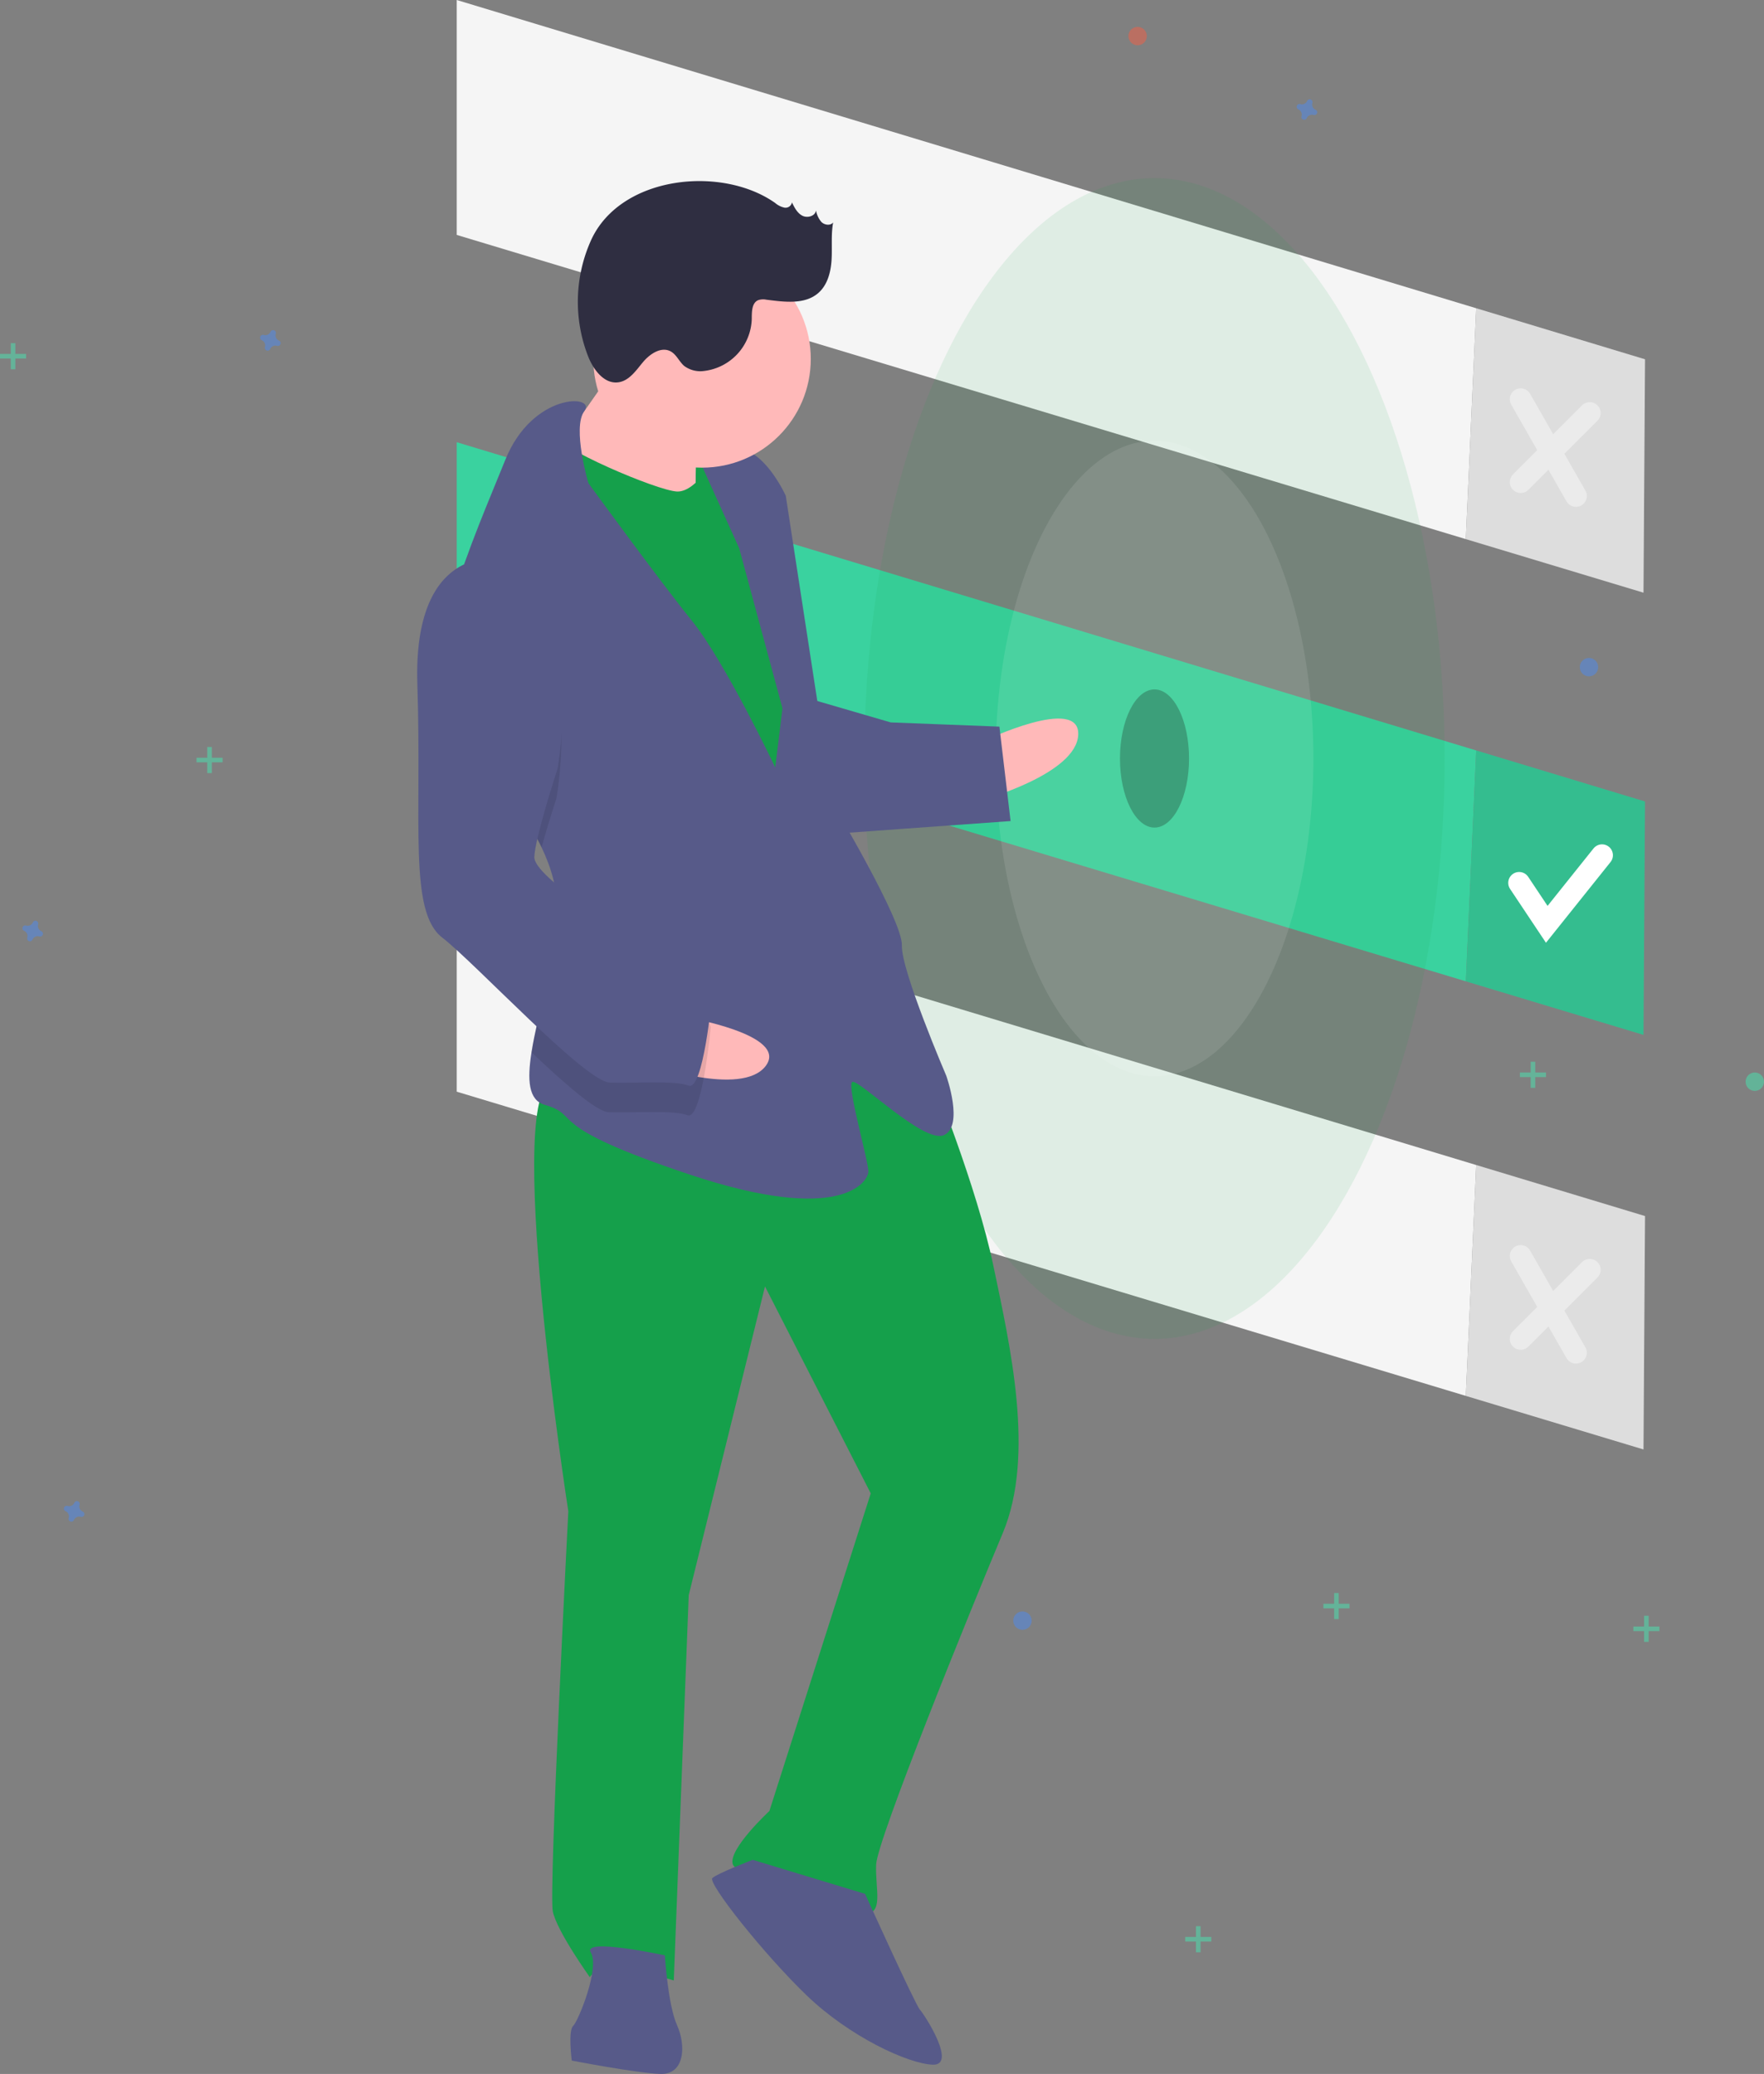 <svg xmlns="http://www.w3.org/2000/svg" id="f9bc2a0f-651a-4336-bfd5-9ca8f57cbc4d" data-name="Layer 1" width="567" height="666.546" viewBox="0 0 567 666.546" class="injected-svg gridItem__media" xmlns:xlink="http://www.w3.org/1999/xlink"><rect x="0" y="0" width="567" height="666.546" fill="#808080" stroke="none"/><title>Choose</title><polygon points="528.756 115.473 474.496 99.068 471.159 173.268 528.262 190.48 528.756 115.473" fill="#F5F5F5"></polygon><polygon points="146.808 0 146.808 75.501 471.159 173.268 474.496 99.068 146.808 0" fill="#F5F5F5"></polygon><polygon points="528.756 115.473 474.496 99.068 471.159 173.268 528.262 190.48 528.756 115.473" opacity="0.1"></polygon><polygon points="528.756 257.593 474.496 241.188 471.159 315.388 528.262 332.601 528.756 257.593" fill="#3AD29F"></polygon><polygon points="146.808 142.12 146.808 217.621 471.159 315.388 474.496 241.188 146.808 142.12" fill="#3AD29F"></polygon><polygon points="528.756 257.593 474.496 241.188 471.159 315.388 528.262 332.601 528.756 257.593" opacity="0.1"></polygon><polyline points="488.291 283.747 497.174 297.07 514.939 274.864" fill="none" stroke="#FFFFFF" stroke-linecap="round" stroke-miterlimit="10" stroke-width="7px"></polyline><g opacity="0.4"><line x1="488.785" y1="128.303" x2="506.55" y2="159.392" fill="none" stroke="#FFFFFF" stroke-linecap="round" stroke-miterlimit="10" stroke-width="7px"></line><line x1="510.991" y1="132.744" x2="488.785" y2="154.95" fill="none" stroke="#FFFFFF" stroke-linecap="round" stroke-miterlimit="10" stroke-width="7px"></line></g><polygon points="528.756 390.83 474.496 374.426 471.159 448.626 528.262 465.838 528.756 390.83" fill="#F5F5F5"></polygon><polygon points="146.808 275.358 146.808 350.859 471.159 448.626 474.496 374.426 146.808 275.358" fill="#F5F5F5"></polygon><polygon points="528.756 390.83 474.496 374.426 471.159 448.626 528.262 465.838 528.756 390.83" opacity="0.1"></polygon><g opacity="0.4"><line x1="488.785" y1="403.661" x2="506.55" y2="434.749" fill="none" stroke="#FFFFFF" stroke-linecap="round" stroke-miterlimit="10" stroke-width="7px"></line><line x1="510.991" y1="408.102" x2="488.785" y2="430.308" fill="none" stroke="#FFFFFF" stroke-linecap="round" stroke-miterlimit="10" stroke-width="7px"></line></g><ellipse cx="371.091" cy="243.775" rx="11.103" ry="22.206" opacity="0.3"></ellipse><ellipse cx="371.091" cy="243.775" rx="93.266" ry="186.533" fill="#15A04B" opacity="0.1"></ellipse><ellipse cx="371.091" cy="243.775" rx="51.074" ry="102.149" fill="#FFFFFF" opacity="0.1"></ellipse><g opacity="0.5"><rect x="3.454" y="110.291" width="1.48" height="8.389" fill="#47E6B1"></rect><rect x="319.954" y="227.018" width="1.48" height="8.389" transform="translate(235.407 -206.209) rotate(90)" fill="#47E6B1"></rect></g><g opacity="0.5"><rect x="528.454" y="519.291" width="1.48" height="8.389" fill="#47E6B1"></rect><rect x="844.954" y="636.018" width="1.48" height="8.389" transform="translate(1169.407 -322.209) rotate(90)" fill="#47E6B1"></rect></g><g opacity="0.5"><rect x="491.992" y="341.236" width="1.48" height="8.389" fill="#47E6B1"></rect><rect x="808.492" y="457.964" width="1.48" height="8.389" transform="translate(954.89 -463.802) rotate(90)" fill="#47E6B1"></rect></g><g opacity="0.5"><rect x="428.828" y="511.978" width="1.48" height="8.389" fill="#47E6B1"></rect><rect x="745.328" y="628.705" width="1.48" height="8.389" transform="translate(1062.467 -229.896) rotate(90)" fill="#47E6B1"></rect></g><g opacity="0.5"><rect x="384.415" y="619.061" width="1.48" height="8.389" fill="#47E6B1"></rect><rect x="700.915" y="735.789" width="1.48" height="8.389" transform="translate(1125.138 -78.399) rotate(90)" fill="#47E6B1"></rect></g><g opacity="0.5"><rect x="66.619" y="240.074" width="1.48" height="8.389" fill="#47E6B1"></rect><rect x="383.119" y="356.802" width="1.48" height="8.389" transform="translate(428.355 -139.59) rotate(90)" fill="#47E6B1"></rect></g><path d="M406.16,226.182a1.813,1.813,0,0,1-1.01-2.192.872.872,0,0,0,.039-.201h0a.909.909,0,0,0-1.634-.603h0a.871.871,0,0,0-.101.179,1.813,1.813,0,0,1-2.192,1.01.871.871,0,0,0-.201-.039h0a.909.909,0,0,0-.603,1.634h0a.872.872,0,0,0,.179.101,1.813,1.813,0,0,1,1.01,2.192.872.872,0,0,0-.039.201h0a.909.909,0,0,0,1.634.603h0a.872.872,0,0,0,.101-.179,1.813,1.813,0,0,1,2.192-1.01.872.872,0,0,0,.201.039h0a.909.909,0,0,0,.603-1.634h0A.872.872,0,0,0,406.16,226.182Z" transform="translate(-316.5 -116.727)" fill="#4D8AF0" opacity="0.5"></path><path d="M739.352,151.989a1.813,1.813,0,0,1-1.01-2.192.872.872,0,0,0,.039-.201h0a.909.909,0,0,0-1.634-.603h0a.872.872,0,0,0-.101.179,1.813,1.813,0,0,1-2.192,1.01.872.872,0,0,0-.201-.039h0a.909.909,0,0,0-.603,1.634h0a.871.871,0,0,0,.179.101,1.813,1.813,0,0,1,1.01,2.192.871.871,0,0,0-.039.201h0a.909.909,0,0,0,1.634.603h0a.872.872,0,0,0,.101-.179,1.813,1.813,0,0,1,2.192-1.01.871.871,0,0,0,.201.039h0a.909.909,0,0,0,.603-1.634h0A.872.872,0,0,0,739.352,151.989Z" transform="translate(-316.5 -116.727)" fill="#4D8AF0" opacity="0.5"></path><path d="M329.77,415.997a1.813,1.813,0,0,1-1.01-2.192.871.871,0,0,0,.039-.201h0a.909.909,0,0,0-1.634-.603h0a.871.871,0,0,0-.101.179,1.813,1.813,0,0,1-2.192,1.01.872.872,0,0,0-.201-.039h0a.909.909,0,0,0-.603,1.634h0a.871.871,0,0,0,.179.101,1.813,1.813,0,0,1,1.01,2.192.872.872,0,0,0-.039.201h0a.909.909,0,0,0,1.634.603h0a.871.871,0,0,0,.101-.179,1.813,1.813,0,0,1,2.192-1.01.872.872,0,0,0,.201.039h0a.909.909,0,0,0,.603-1.634h0A.871.871,0,0,0,329.77,415.997Z" transform="translate(-316.5 -116.727)" fill="#4D8AF0" opacity="0.5"></path><path d="M343.093,602.529a1.813,1.813,0,0,1-1.01-2.192.871.871,0,0,0,.039-.201h0a.909.909,0,0,0-1.634-.603h0a.871.871,0,0,0-.101.179,1.813,1.813,0,0,1-2.192,1.01.872.872,0,0,0-.201-.039h0a.909.909,0,0,0-.603,1.634h0a.871.871,0,0,0,.179.101,1.813,1.813,0,0,1,1.01,2.192.872.872,0,0,0-.039.201h0a.909.909,0,0,0,1.634.603h0a.871.871,0,0,0,.101-.179,1.813,1.813,0,0,1,2.192-1.01.871.871,0,0,0,.201.039h0A.909.909,0,0,0,343.272,602.63h0A.871.871,0,0,0,343.093,602.529Z" transform="translate(-316.5 -116.727)" fill="#4D8AF0" opacity="0.5"></path><circle cx="248.71" cy="134.471" r="2.961" fill="#F55F44" opacity="0.5"></circle><circle cx="328.653" cy="520.86" r="2.961" fill="#4D8AF0" opacity="0.5"></circle><circle cx="510.744" cy="214.414" r="2.961" fill="#4D8AF0" opacity="0.5"></circle><circle cx="564.039" cy="347.651" r="2.961" fill="#47E6B1" opacity="0.5"></circle><circle cx="365.663" cy="11.597" r="2.961" fill="#F55F44" opacity="0.5"></circle><rect x="531.968" y="255.181" width="22.242" height="28.597" transform="translate(758.828 443.074) rotate(-177.779)" fill="#15A04B"></rect><path d="M632.79,354.839s30.779-14.706,30.286-2.005S632.051,373.89,632.051,373.89Z" transform="translate(-316.5 -116.727)" fill="#FFB9B9"></path><path d="M615.903,462.3s14.521,35.542,19.886,61.189,13.536,60.942,3.026,85.974-40.392,98.599-40.7,106.537,2.559,15.999-3.791,15.752-40.907-11.126-42.31-15.95,11.79-17.032,11.79-17.032l32.577-102.082L562.393,530.182l-24.516,99.215-4.802,123.828s-23.567-7.274-26.988-1.047c0,0-10.559-14.719-11.9-21.131s4.987-128.591,4.987-128.591-21.632-139.163-4.169-138.486S580.867,422.783,615.903,462.3Z" transform="translate(-316.5 -116.727)" fill="#15A04B"></path><path d="M594.571,725.401s16.109,35.603,17.635,37.252,12.023,17.955,4.085,17.648-26.68-8.984-40.476-22.239-31.984-36.219-30.335-37.745,12.947-5.858,12.947-5.858Z" transform="translate(-316.5 -116.727)" fill="#575A89"></path><path d="M530.208,745.164s.972,15.937,3.901,22.41,2.559,15.999-5.378,15.691-28.453-4.283-28.453-4.283-1.218-9.587.431-11.113,8.676-18.743,5.686-23.628S530.208,745.164,530.208,745.164Z" transform="translate(-316.5 -116.727)" fill="#575A89"></path><path d="M518.464,227.981s-16.922,26.373-23.518,32.477,11.962,19.543,11.962,19.543l33.215,4.468s-.418-30.225,1.293-33.338S518.464,227.981,518.464,227.981Z" transform="translate(-316.5 -116.727)" fill="#FFB9B9"></path><path d="M547.335,262.49s-6.843,12.454-13.193,12.208-39.196-14.239-40.599-19.064-10.88,34.557-10.88,34.557L563.035,431.631l19.605-13.549-9.499-83.045-7.802-44.821Z" transform="translate(-316.5 -116.727)" fill="#15A04B"></path><path d="M490.579,389.073c3.206,6.707,5.208,13.7,4.931,20.86-.012.318-.025.635-.053.952-.761,14.693-6.173,31.686-8.115,44.044-1.409,8.865-1.008,15.336,4.18,16.856,12.577,3.668-1.834,6.289,46.826,22.485s57.152,2.216,57.275-.959-6.891-27.296-5.242-28.822,23.074,19.974,29.548,17.045.739-19.051.739-19.051-14.583-33.954-14.275-41.892-22.089-45.375-22.089-45.375L569.068,276.052s-5.858-12.947-13.734-14.842-14.411,2.621-14.411,2.621L554.103,292.961l13.905,51.417-2.326,18.989s-16.17-34.016-26.791-47.147-33.264-44.218-33.264-44.218-5.286-17.837-1.296-23.168c3.991-5.346-16.647-6.147-25.446,15.771C474.222,276.221,466.65,293.544,461.907,309.673c-4.227,14.289-6.223,27.646-2.036,35.281C466.271,356.618,482.371,371.949,490.579,389.073Z" transform="translate(-316.5 -116.727)" fill="#575A89"></path><path d="M459.871,344.954c6.4,11.664,22.5,26.995,30.708,44.119,2.144-7.723,4.759-15.715,4.759-15.715s10.031-53.669-19.64-67.539a19.858,19.858,0,0,0-13.791,3.853C457.68,323.962,455.683,337.319,459.871,344.954Z" transform="translate(-316.5 -116.727)" opacity="0.1"></path><path d="M577.657,341.572l25.154,7.335,34.926,1.354,3.593,30.348-57.398,4.134S569.596,344.439,577.657,341.572Z" transform="translate(-316.5 -116.727)" fill="#575A89"></path><path d="M536.639,443.612s33.652,5.583,25.971,15.71-37.492-.52-37.492-.52Z" transform="translate(-316.5 -116.727)" fill="#FFB9B9"></path><path d="M495.456,410.885c-.761,14.693-6.173,31.686-8.115,44.044,10.72,10.146,20.914,19.095,24.756,19.244,7.938.308,20.7-.787,25.401.985s7.458-28.33,7.458-28.33-2.806-9.648-15.321-14.904C521.187,428.371,504.994,418.728,495.456,410.885Z" transform="translate(-316.5 -116.727)" opacity="0.1"></path><path d="M476.067,296.294s-26.865-4.222-25.414,40.353-2.832,73.027,7.973,81.396,45.903,46.298,53.84,46.606,20.7-.787,25.401.985,7.458-28.33,7.458-28.33-2.806-9.648-15.321-14.904-42.002-23.888-41.756-30.238,7.458-28.33,7.458-28.33S505.738,310.164,476.067,296.294Z" transform="translate(-316.5 -116.727)" fill="#575A89"></path><circle cx="225.654" cy="115.353" r="34.952" fill="#FFB9B9"></circle><path d="M565.689,181.983a6.749,6.749,0,0,0,2.939,1.475,2.097,2.097,0,0,0,2.43-1.683c.8,1.658,1.702,3.426,3.335,4.277s4.157.137,4.393-1.689a7.706,7.706,0,0,0,1.774,3.744c1.013.966,2.85,1.21,3.734.125-.715,3.907-.274,7.926-.498,11.892s-1.282,8.171-4.278,10.778c-4.37,3.803-10.941,2.865-16.689,2.144a5.066,5.066,0,0,0-2.615.143c-2.152.917-2.055,3.913-2.084,6.252a17.373,17.373,0,0,1-15.212,16.497,8.709,8.709,0,0,1-6.472-1.58c-1.632-1.383-2.466-3.638-4.336-4.677-3.042-1.69-6.732.775-8.956,3.452s-4.416,5.969-7.862,6.459c-4.557.648-8.028-3.996-9.73-8.272A48.223,48.223,0,0,1,506.518,193.851C516.033,173.11,548.536,169.829,565.689,181.983Z" transform="translate(-316.5 -116.727)" fill="#2F2E41"></path></svg>
